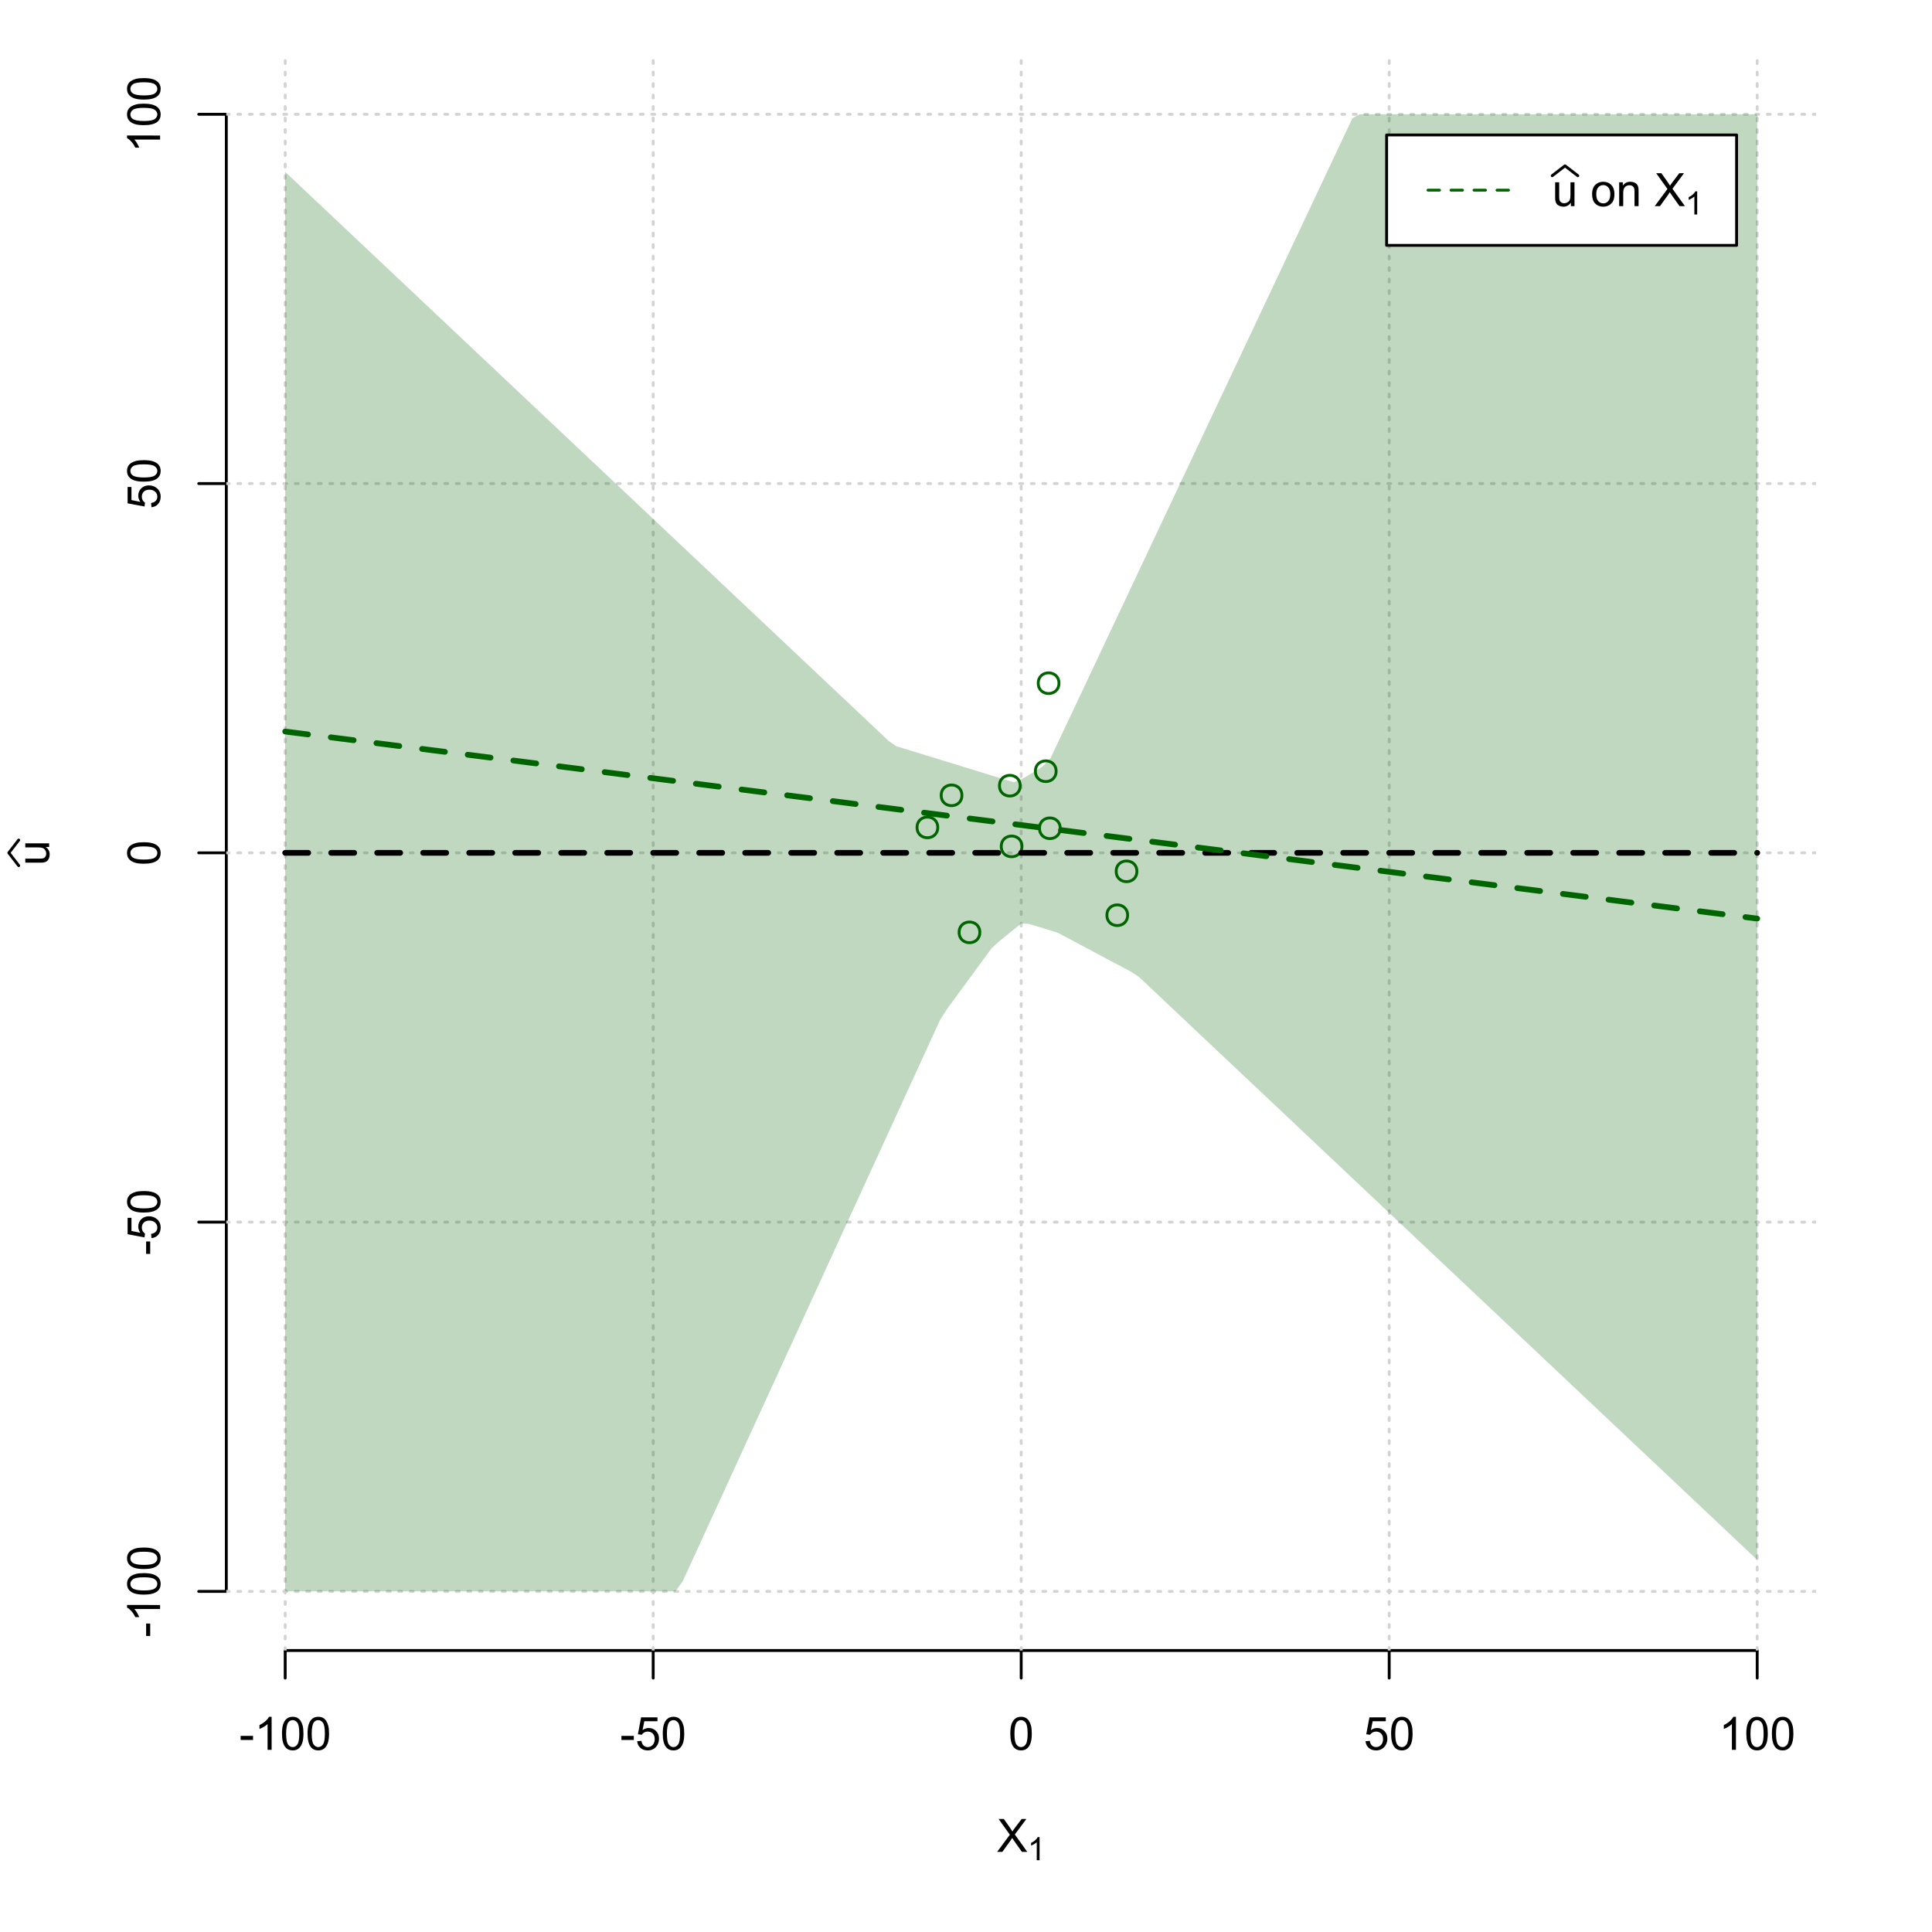 <?xml version="1.0" encoding="UTF-8"?>
<svg xmlns="http://www.w3.org/2000/svg" xmlns:xlink="http://www.w3.org/1999/xlink" width="504pt" height="504pt" viewBox="0 0 504 504" version="1.1">
<defs>
<g>
<symbol overflow="visible" id="glyph0-0">
<path style="stroke:none;" d="M 1.5 0 L 1.5 -7.5 L 7.5 -7.5 L 7.5 0 Z M 1.688 -0.188 L 7.312 -0.188 L 7.312 -7.312 L 1.688 -7.312 Z M 1.688 -0.188 "/>
</symbol>
<symbol overflow="visible" id="glyph0-1">
<path style="stroke:none;" d="M 0.055 0 L 3.375 -4.477 L 0.445 -8.59 L 1.797 -8.59 L 3.359 -6.387 C 3.68 -5.93 3.91 -5.578 4.047 -5.332 C 4.238 -5.645 4.465 -5.969 4.727 -6.312 L 6.457 -8.59 L 7.695 -8.59 L 4.676 -4.539 L 7.93 0 L 6.523 0 L 4.359 -3.062 C 4.238 -3.238 4.113 -3.43 3.984 -3.641 C 3.789 -3.324 3.652 -3.109 3.574 -2.992 L 1.418 0 Z M 0.055 0 "/>
</symbol>
<symbol overflow="visible" id="glyph0-2">
<path style="stroke:none;" d="M 0.383 -2.578 L 0.383 -3.641 L 3.621 -3.641 L 3.621 -2.578 Z M 0.383 -2.578 "/>
</symbol>
<symbol overflow="visible" id="glyph0-3">
<path style="stroke:none;" d="M 4.469 0 L 3.414 0 L 3.414 -6.719 C 3.16 -6.477 2.828 -6.234 2.414 -5.996 C 2 -5.75 1.629 -5.57 1.305 -5.449 L 1.305 -6.469 C 1.895 -6.742 2.41 -7.078 2.852 -7.477 C 3.293 -7.871 3.605 -8.254 3.789 -8.625 L 4.469 -8.625 Z M 4.469 0 "/>
</symbol>
<symbol overflow="visible" id="glyph0-4">
<path style="stroke:none;" d="M 0.5 -4.234 C 0.496 -5.246 0.602 -6.062 0.812 -6.688 C 1.02 -7.305 1.328 -7.785 1.742 -8.121 C 2.148 -8.457 2.668 -8.625 3.297 -8.625 C 3.758 -8.625 4.164 -8.531 4.512 -8.348 C 4.855 -8.16 5.141 -7.891 5.371 -7.543 C 5.594 -7.191 5.773 -6.766 5.906 -6.266 C 6.035 -5.762 6.098 -5.086 6.102 -4.234 C 6.098 -3.227 5.996 -2.414 5.789 -1.797 C 5.578 -1.176 5.266 -0.695 4.859 -0.359 C 4.445 -0.02 3.926 0.145 3.297 0.148 C 2.465 0.145 1.816 -0.148 1.348 -0.742 C 0.781 -1.457 0.496 -2.621 0.5 -4.234 Z M 1.582 -4.234 C 1.582 -2.824 1.746 -1.887 2.074 -1.418 C 2.402 -0.949 2.809 -0.715 3.297 -0.719 C 3.777 -0.715 4.184 -0.949 4.52 -1.422 C 4.848 -1.887 5.016 -2.824 5.016 -4.234 C 5.016 -5.648 4.848 -6.59 4.52 -7.055 C 4.184 -7.516 3.773 -7.746 3.289 -7.75 C 2.801 -7.746 2.414 -7.543 2.125 -7.137 C 1.762 -6.613 1.582 -5.645 1.582 -4.234 Z M 1.582 -4.234 "/>
</symbol>
<symbol overflow="visible" id="glyph0-5">
<path style="stroke:none;" d="M 0.5 -2.25 L 1.605 -2.344 C 1.684 -1.805 1.871 -1.398 2.176 -1.125 C 2.473 -0.852 2.836 -0.715 3.258 -0.719 C 3.766 -0.715 4.195 -0.906 4.547 -1.293 C 4.898 -1.672 5.074 -2.18 5.074 -2.82 C 5.074 -3.414 4.902 -3.891 4.566 -4.242 C 4.227 -4.59 3.785 -4.762 3.242 -4.766 C 2.898 -4.762 2.594 -4.684 2.32 -4.531 C 2.047 -4.375 1.832 -4.176 1.676 -3.93 L 0.688 -4.062 L 1.516 -8.473 L 5.789 -8.473 L 5.789 -7.465 L 2.359 -7.465 L 1.898 -5.156 C 2.414 -5.516 2.953 -5.695 3.523 -5.695 C 4.27 -5.695 4.902 -5.434 5.422 -4.914 C 5.934 -4.395 6.191 -3.727 6.195 -2.914 C 6.191 -2.133 5.965 -1.461 5.516 -0.898 C 4.961 -0.199 4.211 0.145 3.258 0.148 C 2.477 0.145 1.836 -0.07 1.344 -0.508 C 0.844 -0.941 0.562 -1.523 0.5 -2.25 Z M 0.5 -2.25 "/>
</symbol>
<symbol overflow="visible" id="glyph0-6">
<path style="stroke:none;" d="M 4.867 0 L 4.867 -0.914 C 4.379 -0.211 3.723 0.141 2.895 0.141 C 2.527 0.141 2.184 0.07 1.867 -0.07 C 1.547 -0.211 1.309 -0.387 1.156 -0.602 C 1 -0.812 0.895 -1.074 0.832 -1.383 C 0.785 -1.59 0.762 -1.918 0.766 -2.367 L 0.766 -6.223 L 1.82 -6.223 L 1.82 -2.773 C 1.816 -2.219 1.84 -1.848 1.887 -1.656 C 1.949 -1.379 2.09 -1.16 2.309 -1.004 C 2.523 -0.84 2.789 -0.762 3.105 -0.766 C 3.418 -0.762 3.715 -0.844 3.996 -1.008 C 4.273 -1.172 4.469 -1.391 4.586 -1.672 C 4.699 -1.949 4.758 -2.355 4.758 -2.891 L 4.758 -6.223 L 5.812 -6.223 L 5.812 0 Z M 4.867 0 "/>
</symbol>
<symbol overflow="visible" id="glyph0-7">
<path style="stroke:none;" d=""/>
</symbol>
<symbol overflow="visible" id="glyph0-8">
<path style="stroke:none;" d="M 0.398 -3.109 C 0.398 -4.262 0.719 -5.117 1.359 -5.672 C 1.895 -6.133 2.547 -6.363 3.316 -6.363 C 4.172 -6.363 4.871 -6.082 5.414 -5.52 C 5.953 -4.957 6.223 -4.184 6.227 -3.199 C 6.223 -2.398 6.102 -1.766 5.867 -1.309 C 5.625 -0.848 5.277 -0.492 4.82 -0.238 C 4.359 0.016 3.859 0.141 3.316 0.141 C 2.441 0.141 1.734 -0.137 1.203 -0.695 C 0.664 -1.254 0.398 -2.059 0.398 -3.109 Z M 1.484 -3.109 C 1.48 -2.309 1.656 -1.711 2.004 -1.32 C 2.348 -0.922 2.785 -0.727 3.316 -0.727 C 3.84 -0.727 4.273 -0.926 4.621 -1.324 C 4.969 -1.723 5.145 -2.328 5.145 -3.148 C 5.145 -3.914 4.969 -4.496 4.617 -4.895 C 4.266 -5.289 3.832 -5.488 3.316 -5.492 C 2.785 -5.488 2.348 -5.293 2.004 -4.898 C 1.656 -4.5 1.48 -3.902 1.484 -3.109 Z M 1.484 -3.109 "/>
</symbol>
<symbol overflow="visible" id="glyph0-9">
<path style="stroke:none;" d="M 0.789 0 L 0.789 -6.223 L 1.742 -6.223 L 1.742 -5.336 C 2.195 -6.02 2.855 -6.363 3.719 -6.363 C 4.09 -6.363 4.434 -6.293 4.754 -6.16 C 5.066 -6.023 5.305 -5.848 5.461 -5.633 C 5.617 -5.41 5.727 -5.152 5.789 -4.852 C 5.828 -4.656 5.848 -4.312 5.848 -3.828 L 5.848 0 L 4.793 0 L 4.793 -3.785 C 4.793 -4.215 4.75 -4.535 4.668 -4.75 C 4.586 -4.961 4.441 -5.129 4.234 -5.258 C 4.023 -5.383 3.777 -5.449 3.5 -5.449 C 3.047 -5.449 2.66 -5.305 2.332 -5.02 C 2.004 -4.734 1.84 -4.195 1.844 -3.398 L 1.844 0 Z M 0.789 0 "/>
</symbol>
<symbol overflow="visible" id="glyph1-0">
<path style="stroke:none;" d="M 1.051 0 L 1.051 -5.25 L 5.25 -5.25 L 5.25 0 Z M 1.18 -0.133 L 5.117 -0.133 L 5.117 -5.117 L 1.18 -5.117 Z M 1.18 -0.133 "/>
</symbol>
<symbol overflow="visible" id="glyph1-1">
<path style="stroke:none;" d="M 3.129 0 L 2.391 0 L 2.391 -4.703 C 2.211 -4.531 1.977 -4.363 1.691 -4.195 C 1.398 -4.023 1.141 -3.895 0.914 -3.812 L 0.914 -4.527 C 1.328 -4.719 1.688 -4.953 1.996 -5.234 C 2.305 -5.508 2.523 -5.777 2.652 -6.039 L 3.129 -6.039 Z M 3.129 0 "/>
</symbol>
<symbol overflow="visible" id="glyph2-0">
<path style="stroke:none;" d="M 0 -1.5 L -7.5 -1.5 L -7.5 -7.5 L 0 -7.5 Z M -0.188 -1.688 L -0.188 -7.312 L -7.312 -7.312 L -7.312 -1.688 Z M -0.188 -1.688 "/>
</symbol>
<symbol overflow="visible" id="glyph2-1">
<path style="stroke:none;" d="M 0 -4.867 L -0.914 -4.867 C -0.211 -4.379 0.141 -3.723 0.141 -2.895 C 0.141 -2.527 0.07 -2.184 -0.07 -1.867 C -0.211 -1.547 -0.387 -1.309 -0.598 -1.156 C -0.809 -1 -1.07 -0.895 -1.383 -0.832 C -1.59 -0.789 -1.918 -0.766 -2.367 -0.77 L -6.223 -0.77 L -6.223 -1.824 L -2.773 -1.824 C -2.219 -1.82 -1.848 -1.844 -1.656 -1.887 C -1.379 -1.949 -1.16 -2.09 -1.004 -2.309 C -0.84 -2.523 -0.762 -2.789 -0.766 -3.105 C -0.762 -3.418 -0.844 -3.715 -1.008 -3.996 C -1.172 -4.273 -1.391 -4.469 -1.672 -4.586 C -1.945 -4.699 -2.352 -4.758 -2.887 -4.758 L -6.223 -4.758 L -6.223 -5.812 L 0 -5.812 Z M 0 -4.867 "/>
</symbol>
<symbol overflow="visible" id="glyph2-2">
<path style="stroke:none;" d="M -2.578 -0.383 L -3.641 -0.383 L -3.641 -3.621 L -2.578 -3.621 Z M -2.578 -0.383 "/>
</symbol>
<symbol overflow="visible" id="glyph2-3">
<path style="stroke:none;" d="M 0 -4.469 L 0 -3.414 L -6.719 -3.418 C -6.477 -3.16 -6.234 -2.828 -5.996 -2.418 C -5.75 -2.004 -5.57 -1.633 -5.449 -1.309 L -6.469 -1.309 C -6.742 -1.895 -7.078 -2.41 -7.477 -2.852 C -7.871 -3.293 -8.254 -3.605 -8.625 -3.793 L -8.625 -4.473 Z M 0 -4.469 "/>
</symbol>
<symbol overflow="visible" id="glyph2-4">
<path style="stroke:none;" d="M -4.234 -0.5 C -5.246 -0.496 -6.062 -0.602 -6.688 -0.812 C -7.305 -1.02 -7.785 -1.328 -8.121 -1.742 C -8.457 -2.152 -8.625 -2.672 -8.625 -3.301 C -8.625 -3.758 -8.531 -4.164 -8.348 -4.512 C -8.16 -4.859 -7.891 -5.145 -7.543 -5.371 C -7.191 -5.594 -6.766 -5.773 -6.266 -5.906 C -5.762 -6.035 -5.086 -6.098 -4.234 -6.102 C -3.223 -6.098 -2.41 -5.996 -1.793 -5.789 C -1.176 -5.578 -0.695 -5.266 -0.359 -4.859 C -0.02 -4.445 0.145 -3.926 0.148 -3.297 C 0.145 -2.465 -0.148 -1.816 -0.742 -1.348 C -1.457 -0.781 -2.621 -0.496 -4.234 -0.5 Z M -4.234 -1.582 C -2.824 -1.582 -1.887 -1.746 -1.418 -2.074 C -0.949 -2.402 -0.715 -2.809 -0.719 -3.297 C -0.715 -3.777 -0.949 -4.184 -1.422 -4.52 C -1.887 -4.848 -2.824 -5.016 -4.234 -5.016 C -5.648 -5.016 -6.59 -4.848 -7.055 -4.52 C -7.516 -4.188 -7.746 -3.777 -7.75 -3.289 C -7.746 -2.801 -7.543 -2.414 -7.137 -2.129 C -6.613 -1.762 -5.645 -1.582 -4.234 -1.582 Z M -4.234 -1.582 "/>
</symbol>
<symbol overflow="visible" id="glyph2-5">
<path style="stroke:none;" d="M -2.25 -0.5 L -2.344 -1.605 C -1.805 -1.684 -1.398 -1.871 -1.125 -2.176 C -0.852 -2.473 -0.715 -2.836 -0.719 -3.258 C -0.715 -3.766 -0.906 -4.195 -1.293 -4.547 C -1.672 -4.898 -2.18 -5.074 -2.816 -5.074 C -3.414 -5.074 -3.891 -4.902 -4.242 -4.566 C -4.59 -4.227 -4.762 -3.785 -4.766 -3.242 C -4.762 -2.898 -4.684 -2.594 -4.531 -2.32 C -4.375 -2.047 -4.176 -1.832 -3.93 -1.676 L -4.062 -0.688 L -8.473 -1.52 L -8.473 -5.789 L -7.465 -5.789 L -7.465 -2.363 L -5.156 -1.898 C -5.516 -2.414 -5.695 -2.953 -5.695 -3.523 C -5.695 -4.27 -5.434 -4.902 -4.914 -5.422 C -4.395 -5.934 -3.727 -6.191 -2.91 -6.195 C -2.133 -6.191 -1.461 -5.965 -0.895 -5.516 C -0.199 -4.961 0.145 -4.211 0.148 -3.258 C 0.145 -2.477 -0.07 -1.836 -0.508 -1.344 C -0.941 -0.848 -1.523 -0.566 -2.25 -0.5 Z M -2.25 -0.5 "/>
</symbol>
</g>
<clipPath id="clip1">
  <path d="M 74 14.398 L 75 14.398 L 75 430.559 L 74 430.559 Z M 74 14.398 "/>
</clipPath>
<clipPath id="clip2">
  <path d="M 170 14.398 L 171 14.398 L 171 430.559 L 170 430.559 Z M 170 14.398 "/>
</clipPath>
<clipPath id="clip3">
  <path d="M 266 14.398 L 267 14.398 L 267 430.559 L 266 430.559 Z M 266 14.398 "/>
</clipPath>
<clipPath id="clip4">
  <path d="M 362 14.398 L 363 14.398 L 363 430.559 L 362 430.559 Z M 362 14.398 "/>
</clipPath>
<clipPath id="clip5">
  <path d="M 458 14.398 L 459 14.398 L 459 430.559 L 458 430.559 Z M 458 14.398 "/>
</clipPath>
<clipPath id="clip6">
  <path d="M 59.039 414 L 473.758 414 L 473.758 416 L 59.039 416 Z M 59.039 414 "/>
</clipPath>
<clipPath id="clip7">
  <path d="M 59.039 318 L 473.758 318 L 473.758 320 L 59.039 320 Z M 59.039 318 "/>
</clipPath>
<clipPath id="clip8">
  <path d="M 59.039 222 L 473.758 222 L 473.758 223 L 59.039 223 Z M 59.039 222 "/>
</clipPath>
<clipPath id="clip9">
  <path d="M 59.039 125 L 473.758 125 L 473.758 127 L 59.039 127 Z M 59.039 125 "/>
</clipPath>
<clipPath id="clip10">
  <path d="M 59.039 29 L 473.758 29 L 473.758 31 L 59.039 31 Z M 59.039 29 "/>
</clipPath>
</defs>
<g id="surface4536">
<rect x="0" y="0" width="504" height="504" style="fill:rgb(100%,100%,100%);fill-opacity:1;stroke:none;"/>
<g style="fill:rgb(0%,0%,0%);fill-opacity:1;">
  <use xlink:href="#glyph0-1" x="260.062" y="483.102"/>
</g>
<g style="fill:rgb(0%,0%,0%);fill-opacity:1;">
  <use xlink:href="#glyph1-1" x="268.066" y="485.281"/>
</g>
<g style="fill:rgb(0%,0%,0%);fill-opacity:1;">
  <use xlink:href="#glyph2-1" x="12.82" y="225.816"/>
</g>
<path style="fill:none;stroke-width:0.75;stroke-linecap:round;stroke-linejoin:round;stroke:rgb(0%,0%,0%);stroke-opacity:1;stroke-miterlimit:10;" d="M 4.879 225.816 L 2.301 222.48 L 4.879 219.145 "/>
<path style="fill:none;stroke-width:0.75;stroke-linecap:round;stroke-linejoin:round;stroke:rgb(0%,0%,0%);stroke-opacity:1;stroke-miterlimit:10;" d="M 74.398 430.559 L 458.398 430.559 "/>
<path style="fill:none;stroke-width:0.75;stroke-linecap:round;stroke-linejoin:round;stroke:rgb(0%,0%,0%);stroke-opacity:1;stroke-miterlimit:10;" d="M 74.398 430.559 L 74.398 437.762 "/>
<path style="fill:none;stroke-width:0.75;stroke-linecap:round;stroke-linejoin:round;stroke:rgb(0%,0%,0%);stroke-opacity:1;stroke-miterlimit:10;" d="M 170.398 430.559 L 170.398 437.762 "/>
<path style="fill:none;stroke-width:0.75;stroke-linecap:round;stroke-linejoin:round;stroke:rgb(0%,0%,0%);stroke-opacity:1;stroke-miterlimit:10;" d="M 266.398 430.559 L 266.398 437.762 "/>
<path style="fill:none;stroke-width:0.75;stroke-linecap:round;stroke-linejoin:round;stroke:rgb(0%,0%,0%);stroke-opacity:1;stroke-miterlimit:10;" d="M 362.398 430.559 L 362.398 437.762 "/>
<path style="fill:none;stroke-width:0.75;stroke-linecap:round;stroke-linejoin:round;stroke:rgb(0%,0%,0%);stroke-opacity:1;stroke-miterlimit:10;" d="M 458.398 430.559 L 458.398 437.762 "/>
<g style="fill:rgb(0%,0%,0%);fill-opacity:1;">
  <use xlink:href="#glyph0-2" x="62.391" y="456.48"/>
  <use xlink:href="#glyph0-3" x="66.387" y="456.48"/>
  <use xlink:href="#glyph0-4" x="73.061" y="456.48"/>
  <use xlink:href="#glyph0-4" x="79.734" y="456.48"/>
</g>
<g style="fill:rgb(0%,0%,0%);fill-opacity:1;">
  <use xlink:href="#glyph0-2" x="161.727" y="456.48"/>
  <use xlink:href="#glyph0-5" x="165.723" y="456.48"/>
  <use xlink:href="#glyph0-4" x="172.396" y="456.48"/>
</g>
<g style="fill:rgb(0%,0%,0%);fill-opacity:1;">
  <use xlink:href="#glyph0-4" x="263.062" y="456.48"/>
</g>
<g style="fill:rgb(0%,0%,0%);fill-opacity:1;">
  <use xlink:href="#glyph0-5" x="355.727" y="456.48"/>
  <use xlink:href="#glyph0-4" x="362.4" y="456.48"/>
</g>
<g style="fill:rgb(0%,0%,0%);fill-opacity:1;">
  <use xlink:href="#glyph0-3" x="448.387" y="456.48"/>
  <use xlink:href="#glyph0-4" x="455.061" y="456.48"/>
  <use xlink:href="#glyph0-4" x="461.734" y="456.48"/>
</g>
<path style="fill:none;stroke-width:0.75;stroke-linecap:round;stroke-linejoin:round;stroke:rgb(0%,0%,0%);stroke-opacity:1;stroke-miterlimit:10;" d="M 59.039 415.148 L 59.039 29.812 "/>
<path style="fill:none;stroke-width:0.75;stroke-linecap:round;stroke-linejoin:round;stroke:rgb(0%,0%,0%);stroke-opacity:1;stroke-miterlimit:10;" d="M 59.039 415.148 L 51.84 415.148 "/>
<path style="fill:none;stroke-width:0.75;stroke-linecap:round;stroke-linejoin:round;stroke:rgb(0%,0%,0%);stroke-opacity:1;stroke-miterlimit:10;" d="M 59.039 318.812 L 51.84 318.812 "/>
<path style="fill:none;stroke-width:0.75;stroke-linecap:round;stroke-linejoin:round;stroke:rgb(0%,0%,0%);stroke-opacity:1;stroke-miterlimit:10;" d="M 59.039 222.48 L 51.84 222.48 "/>
<path style="fill:none;stroke-width:0.75;stroke-linecap:round;stroke-linejoin:round;stroke:rgb(0%,0%,0%);stroke-opacity:1;stroke-miterlimit:10;" d="M 59.039 126.148 L 51.84 126.148 "/>
<path style="fill:none;stroke-width:0.75;stroke-linecap:round;stroke-linejoin:round;stroke:rgb(0%,0%,0%);stroke-opacity:1;stroke-miterlimit:10;" d="M 59.039 29.812 L 51.84 29.812 "/>
<g style="fill:rgb(0%,0%,0%);fill-opacity:1;">
  <use xlink:href="#glyph2-2" x="41.762" y="427.156"/>
  <use xlink:href="#glyph2-3" x="41.762" y="423.16"/>
  <use xlink:href="#glyph2-4" x="41.762" y="416.486"/>
  <use xlink:href="#glyph2-4" x="41.762" y="409.812"/>
</g>
<g style="fill:rgb(0%,0%,0%);fill-opacity:1;">
  <use xlink:href="#glyph2-2" x="41.762" y="327.484"/>
  <use xlink:href="#glyph2-5" x="41.762" y="323.488"/>
  <use xlink:href="#glyph2-4" x="41.762" y="316.814"/>
</g>
<g style="fill:rgb(0%,0%,0%);fill-opacity:1;">
  <use xlink:href="#glyph2-4" x="41.762" y="225.816"/>
</g>
<g style="fill:rgb(0%,0%,0%);fill-opacity:1;">
  <use xlink:href="#glyph2-5" x="41.762" y="132.82"/>
  <use xlink:href="#glyph2-4" x="41.762" y="126.146"/>
</g>
<g style="fill:rgb(0%,0%,0%);fill-opacity:1;">
  <use xlink:href="#glyph2-3" x="41.762" y="39.824"/>
  <use xlink:href="#glyph2-4" x="41.762" y="33.15"/>
  <use xlink:href="#glyph2-4" x="41.762" y="26.477"/>
</g>
<g clip-path="url(#clip1)" clip-rule="nonzero">
<path style="fill:none;stroke-width:0.75;stroke-linecap:round;stroke-linejoin:round;stroke:rgb(82.745%,82.745%,82.745%);stroke-opacity:1;stroke-dasharray:0.75,2.25;stroke-miterlimit:10;" d="M 74.398 430.559 L 74.398 14.398 "/>
</g>
<g clip-path="url(#clip2)" clip-rule="nonzero">
<path style="fill:none;stroke-width:0.75;stroke-linecap:round;stroke-linejoin:round;stroke:rgb(82.745%,82.745%,82.745%);stroke-opacity:1;stroke-dasharray:0.75,2.25;stroke-miterlimit:10;" d="M 170.398 430.559 L 170.398 14.398 "/>
</g>
<g clip-path="url(#clip3)" clip-rule="nonzero">
<path style="fill:none;stroke-width:0.75;stroke-linecap:round;stroke-linejoin:round;stroke:rgb(82.745%,82.745%,82.745%);stroke-opacity:1;stroke-dasharray:0.75,2.25;stroke-miterlimit:10;" d="M 266.398 430.559 L 266.398 14.398 "/>
</g>
<g clip-path="url(#clip4)" clip-rule="nonzero">
<path style="fill:none;stroke-width:0.75;stroke-linecap:round;stroke-linejoin:round;stroke:rgb(82.745%,82.745%,82.745%);stroke-opacity:1;stroke-dasharray:0.75,2.25;stroke-miterlimit:10;" d="M 362.398 430.559 L 362.398 14.398 "/>
</g>
<g clip-path="url(#clip5)" clip-rule="nonzero">
<path style="fill:none;stroke-width:0.75;stroke-linecap:round;stroke-linejoin:round;stroke:rgb(82.745%,82.745%,82.745%);stroke-opacity:1;stroke-dasharray:0.75,2.25;stroke-miterlimit:10;" d="M 458.398 430.559 L 458.398 14.398 "/>
</g>
<g clip-path="url(#clip6)" clip-rule="nonzero">
<path style="fill:none;stroke-width:0.75;stroke-linecap:round;stroke-linejoin:round;stroke:rgb(82.745%,82.745%,82.745%);stroke-opacity:1;stroke-dasharray:0.75,2.25;stroke-miterlimit:10;" d="M 59.039 415.148 L 473.762 415.148 "/>
</g>
<g clip-path="url(#clip7)" clip-rule="nonzero">
<path style="fill:none;stroke-width:0.75;stroke-linecap:round;stroke-linejoin:round;stroke:rgb(82.745%,82.745%,82.745%);stroke-opacity:1;stroke-dasharray:0.75,2.25;stroke-miterlimit:10;" d="M 59.039 318.812 L 473.762 318.812 "/>
</g>
<g clip-path="url(#clip8)" clip-rule="nonzero">
<path style="fill:none;stroke-width:0.75;stroke-linecap:round;stroke-linejoin:round;stroke:rgb(82.745%,82.745%,82.745%);stroke-opacity:1;stroke-dasharray:0.75,2.25;stroke-miterlimit:10;" d="M 59.039 222.48 L 473.762 222.48 "/>
</g>
<g clip-path="url(#clip9)" clip-rule="nonzero">
<path style="fill:none;stroke-width:0.75;stroke-linecap:round;stroke-linejoin:round;stroke:rgb(82.745%,82.745%,82.745%);stroke-opacity:1;stroke-dasharray:0.75,2.25;stroke-miterlimit:10;" d="M 59.039 126.148 L 473.762 126.148 "/>
</g>
<g clip-path="url(#clip10)" clip-rule="nonzero">
<path style="fill:none;stroke-width:0.75;stroke-linecap:round;stroke-linejoin:round;stroke:rgb(82.745%,82.745%,82.745%);stroke-opacity:1;stroke-dasharray:0.75,2.25;stroke-miterlimit:10;" d="M 59.039 29.812 L 473.762 29.812 "/>
</g>
<path style=" stroke:none;fill-rule:nonzero;fill:rgb(0%,39.216%,0%);fill-opacity:0.251;" d="M 74.398 29.812 L 74.398 44.848 L 76.32 46.656 L 78.238 48.469 L 80.16 50.277 L 82.078 52.09 L 84 53.898 L 85.922 55.711 L 87.84 57.52 L 89.762 59.332 L 91.68 61.141 L 93.602 62.953 L 95.52 64.762 L 97.441 66.57 L 99.359 68.383 L 101.281 70.191 L 103.199 72.004 L 105.121 73.812 L 107.039 75.625 L 108.961 77.434 L 110.879 79.246 L 112.801 81.055 L 114.719 82.863 L 116.641 84.676 L 118.559 86.484 L 120.48 88.297 L 122.398 90.105 L 124.32 91.918 L 126.238 93.727 L 128.16 95.539 L 130.078 97.348 L 132 99.16 L 133.922 100.969 L 135.84 102.777 L 137.762 104.59 L 139.68 106.398 L 141.602 108.211 L 143.52 110.02 L 145.441 111.832 L 147.359 113.641 L 149.281 115.453 L 151.199 117.262 L 153.121 119.074 L 155.039 120.883 L 156.961 122.691 L 158.879 124.504 L 160.801 126.312 L 162.719 128.125 L 164.641 129.934 L 166.559 131.746 L 168.48 133.555 L 170.398 135.367 L 172.32 137.176 L 174.238 138.988 L 176.16 140.797 L 178.078 142.605 L 180 144.418 L 181.922 146.227 L 183.84 148.039 L 185.762 149.848 L 187.68 151.66 L 189.602 153.469 L 191.52 155.281 L 193.441 157.09 L 195.359 158.902 L 197.281 160.711 L 199.199 162.52 L 201.121 164.332 L 203.039 166.141 L 204.961 167.953 L 206.879 169.762 L 208.801 171.574 L 210.719 173.383 L 212.641 175.195 L 214.559 177.004 L 216.48 178.816 L 218.398 180.625 L 220.32 182.434 L 222.238 184.246 L 224.16 186.055 L 226.078 187.867 L 228 189.676 L 229.922 191.488 L 231.84 193.297 L 233.762 194.645 L 235.68 195.234 L 237.602 195.824 L 239.52 196.414 L 241.441 197.004 L 243.359 197.594 L 245.281 198.184 L 247.199 198.773 L 249.121 199.363 L 251.039 199.953 L 252.961 200.543 L 254.879 201.133 L 256.801 201.723 L 258.719 202.312 L 260.641 202.902 L 262.559 203.492 L 264.48 204.082 L 266.398 203.332 L 268.32 202.211 L 270.238 201.094 L 272.16 199.82 L 274.078 197.742 L 277.922 189.602 L 279.84 185.531 L 281.762 181.461 L 283.68 177.391 L 285.602 173.32 L 287.52 169.25 L 289.441 165.18 L 291.359 161.109 L 293.281 157.039 L 295.199 152.969 L 297.121 148.898 L 299.039 144.824 L 300.961 140.754 L 302.879 136.684 L 304.801 132.613 L 306.719 128.543 L 308.641 124.473 L 310.559 120.402 L 312.48 116.332 L 314.398 112.262 L 316.32 108.191 L 318.238 104.121 L 320.16 100.051 L 322.078 95.98 L 324 91.91 L 325.922 87.836 L 327.84 83.766 L 329.762 79.695 L 331.68 75.625 L 333.602 71.555 L 335.52 67.484 L 337.441 63.414 L 339.359 59.344 L 341.281 55.273 L 343.199 51.203 L 345.121 47.133 L 347.039 43.062 L 348.961 38.992 L 350.879 34.922 L 352.801 30.852 L 354.719 29.812 L 458.398 29.812 L 458.398 415.148 L 458.398 406.922 L 456.48 405.109 L 454.559 403.301 L 452.641 401.488 L 450.719 399.68 L 448.801 397.867 L 446.879 396.059 L 444.961 394.246 L 443.039 392.438 L 441.121 390.629 L 439.199 388.816 L 437.281 387.008 L 435.359 385.195 L 433.441 383.387 L 431.52 381.574 L 429.602 379.766 L 427.68 377.953 L 425.762 376.145 L 423.84 374.336 L 421.922 372.523 L 420 370.715 L 418.078 368.902 L 416.16 367.094 L 414.238 365.281 L 412.32 363.473 L 410.398 361.66 L 408.48 359.852 L 406.559 358.039 L 404.641 356.23 L 402.719 354.422 L 400.801 352.609 L 398.879 350.801 L 396.961 348.988 L 395.039 347.18 L 393.121 345.367 L 391.199 343.559 L 389.281 341.746 L 387.359 339.938 L 385.441 338.125 L 383.52 336.316 L 381.602 334.508 L 379.68 332.695 L 377.762 330.887 L 375.84 329.074 L 373.922 327.266 L 372 325.453 L 370.078 323.645 L 368.16 321.832 L 366.238 320.023 L 364.32 318.211 L 362.398 316.402 L 360.48 314.594 L 358.559 312.781 L 356.641 310.973 L 354.719 309.16 L 352.801 307.352 L 350.879 305.539 L 348.961 303.73 L 347.039 301.918 L 345.121 300.109 L 343.199 298.297 L 341.281 296.488 L 339.359 294.68 L 337.441 292.867 L 335.52 291.059 L 333.602 289.246 L 331.68 287.438 L 329.762 285.625 L 327.84 283.816 L 325.922 282.004 L 324 280.195 L 322.078 278.383 L 320.16 276.574 L 318.238 274.766 L 316.32 272.953 L 314.398 271.145 L 312.48 269.332 L 310.559 267.523 L 308.641 265.711 L 306.719 263.902 L 304.801 262.09 L 302.879 260.281 L 300.961 258.469 L 299.039 256.66 L 297.121 254.852 L 295.199 253.574 L 293.281 252.551 L 291.359 251.527 L 289.441 250.508 L 287.52 249.484 L 285.602 248.461 L 283.68 247.441 L 281.762 246.418 L 279.84 245.395 L 277.922 244.375 L 276 243.352 L 274.078 242.734 L 272.16 242.152 L 270.238 241.57 L 268.32 240.996 L 266.398 240.926 L 264.48 242.473 L 262.559 244.023 L 260.641 245.574 L 258.719 247.312 L 256.801 249.93 L 254.879 252.551 L 252.961 255.168 L 251.039 257.789 L 249.121 260.406 L 247.199 263.027 L 245.281 265.973 L 243.359 270.16 L 241.441 274.352 L 239.52 278.539 L 237.602 282.727 L 235.68 286.914 L 233.762 291.102 L 231.84 295.289 L 229.922 299.477 L 226.078 307.852 L 224.16 312.039 L 222.238 316.227 L 220.32 320.414 L 218.398 324.602 L 216.48 328.793 L 214.559 332.98 L 212.641 337.168 L 210.719 341.355 L 208.801 345.543 L 206.879 349.73 L 204.961 353.918 L 203.039 358.105 L 201.121 362.293 L 199.199 366.48 L 197.281 370.668 L 195.359 374.855 L 193.441 379.047 L 191.52 383.234 L 189.602 387.422 L 187.68 391.609 L 185.762 395.797 L 183.84 399.984 L 181.922 404.172 L 178.078 412.547 L 176.16 415.148 L 74.398 415.148 Z M 74.398 29.812 "/>
<path style="fill:none;stroke-width:0.75;stroke-linecap:round;stroke-linejoin:round;stroke:rgb(0%,39.216%,0%);stroke-opacity:1;stroke-miterlimit:10;" d="M 294.16 238.75 C 294.16 242.352 288.762 242.352 288.762 238.75 C 288.762 235.152 294.16 235.152 294.16 238.75 "/>
<path style="fill:none;stroke-width:0.75;stroke-linecap:round;stroke-linejoin:round;stroke:rgb(0%,39.216%,0%);stroke-opacity:1;stroke-miterlimit:10;" d="M 296.582 227.305 C 296.582 230.902 291.184 230.902 291.184 227.305 C 291.184 223.703 296.582 223.703 296.582 227.305 "/>
<path style="fill:none;stroke-width:0.75;stroke-linecap:round;stroke-linejoin:round;stroke:rgb(0%,39.216%,0%);stroke-opacity:1;stroke-miterlimit:10;" d="M 266.133 204.965 C 266.133 208.562 260.734 208.562 260.734 204.965 C 260.734 201.363 266.133 201.363 266.133 204.965 "/>
<path style="fill:none;stroke-width:0.75;stroke-linecap:round;stroke-linejoin:round;stroke:rgb(0%,39.216%,0%);stroke-opacity:1;stroke-miterlimit:10;" d="M 266.598 220.797 C 266.598 224.398 261.199 224.398 261.199 220.797 C 261.199 217.199 266.598 217.199 266.598 220.797 "/>
<path style="fill:none;stroke-width:0.75;stroke-linecap:round;stroke-linejoin:round;stroke:rgb(0%,39.216%,0%);stroke-opacity:1;stroke-miterlimit:10;" d="M 250.934 207.477 C 250.934 211.074 245.531 211.074 245.531 207.477 C 245.531 203.875 250.934 203.875 250.934 207.477 "/>
<path style="fill:none;stroke-width:0.75;stroke-linecap:round;stroke-linejoin:round;stroke:rgb(0%,39.216%,0%);stroke-opacity:1;stroke-miterlimit:10;" d="M 244.633 215.844 C 244.633 219.445 239.23 219.445 239.23 215.844 C 239.23 212.246 244.633 212.246 244.633 215.844 "/>
<path style="fill:none;stroke-width:0.75;stroke-linecap:round;stroke-linejoin:round;stroke:rgb(0%,39.216%,0%);stroke-opacity:1;stroke-miterlimit:10;" d="M 255.605 243.223 C 255.605 246.824 250.207 246.824 250.207 243.223 C 250.207 239.621 255.605 239.621 255.605 243.223 "/>
<path style="fill:none;stroke-width:0.75;stroke-linecap:round;stroke-linejoin:round;stroke:rgb(0%,39.216%,0%);stroke-opacity:1;stroke-miterlimit:10;" d="M 275.508 201.188 C 275.508 204.785 270.105 204.785 270.105 201.188 C 270.105 197.586 275.508 197.586 275.508 201.188 "/>
<path style="fill:none;stroke-width:0.75;stroke-linecap:round;stroke-linejoin:round;stroke:rgb(0%,39.216%,0%);stroke-opacity:1;stroke-miterlimit:10;" d="M 276.574 216.07 C 276.574 219.672 271.176 219.672 271.176 216.07 C 271.176 212.473 276.574 212.473 276.574 216.07 "/>
<path style="fill:none;stroke-width:0.75;stroke-linecap:round;stroke-linejoin:round;stroke:rgb(0%,39.216%,0%);stroke-opacity:1;stroke-miterlimit:10;" d="M 276.25 178.223 C 276.25 181.824 270.848 181.824 270.848 178.223 C 270.848 174.625 276.25 174.625 276.25 178.223 "/>
<path style="fill:none;stroke-width:1.5;stroke-linecap:round;stroke-linejoin:round;stroke:rgb(0%,0%,0%);stroke-opacity:1;stroke-dasharray:6,6;stroke-miterlimit:10;" d="M 74.398 222.48 L 458.398 222.48 "/>
<path style="fill:none;stroke-width:1.5;stroke-linecap:round;stroke-linejoin:round;stroke:rgb(0%,39.216%,0%);stroke-opacity:1;stroke-dasharray:6,6;stroke-miterlimit:10;" d="M 74.398 190.832 L 76.32 191.078 L 78.238 191.32 L 80.16 191.566 L 82.078 191.809 L 84 192.055 L 85.922 192.297 L 87.84 192.543 L 89.762 192.785 L 91.68 193.027 L 93.602 193.273 L 95.52 193.516 L 97.441 193.762 L 99.359 194.004 L 101.281 194.25 L 103.199 194.492 L 105.121 194.738 L 107.039 194.98 L 108.961 195.227 L 110.879 195.469 L 112.801 195.715 L 114.719 195.957 L 116.641 196.199 L 118.559 196.445 L 120.48 196.688 L 122.398 196.934 L 124.32 197.176 L 126.238 197.422 L 128.16 197.664 L 130.078 197.91 L 132 198.152 L 133.922 198.398 L 135.84 198.641 L 137.762 198.887 L 139.68 199.129 L 141.602 199.371 L 143.52 199.617 L 145.441 199.859 L 147.359 200.105 L 149.281 200.348 L 151.199 200.594 L 153.121 200.836 L 155.039 201.082 L 156.961 201.324 L 158.879 201.57 L 160.801 201.812 L 162.719 202.059 L 164.641 202.301 L 166.559 202.543 L 168.48 202.789 L 170.398 203.031 L 172.32 203.277 L 174.238 203.52 L 176.16 203.766 L 178.078 204.008 L 180 204.254 L 181.922 204.496 L 183.84 204.742 L 185.762 204.984 L 187.68 205.227 L 189.602 205.473 L 191.52 205.715 L 193.441 205.961 L 195.359 206.203 L 197.281 206.449 L 199.199 206.691 L 201.121 206.938 L 203.039 207.18 L 204.961 207.426 L 206.879 207.668 L 208.801 207.914 L 210.719 208.156 L 212.641 208.398 L 214.559 208.645 L 216.48 208.887 L 218.398 209.133 L 220.32 209.375 L 222.238 209.621 L 224.16 209.863 L 226.078 210.109 L 228 210.352 L 229.922 210.598 L 231.84 210.84 L 233.762 211.086 L 235.68 211.328 L 237.602 211.57 L 239.52 211.816 L 241.441 212.059 L 243.359 212.305 L 245.281 212.547 L 247.199 212.793 L 249.121 213.035 L 251.039 213.281 L 252.961 213.523 L 254.879 213.77 L 256.801 214.012 L 258.719 214.258 L 260.641 214.5 L 262.559 214.742 L 264.48 214.988 L 266.398 215.23 L 268.32 215.477 L 270.238 215.719 L 272.16 215.965 L 274.078 216.207 L 276 216.453 L 277.922 216.695 L 279.84 216.941 L 281.762 217.184 L 283.68 217.43 L 285.602 217.672 L 287.52 217.914 L 289.441 218.16 L 291.359 218.402 L 293.281 218.648 L 295.199 218.891 L 297.121 219.137 L 299.039 219.379 L 300.961 219.625 L 302.879 219.867 L 304.801 220.113 L 306.719 220.355 L 308.641 220.602 L 310.559 220.844 L 312.48 221.086 L 314.398 221.332 L 316.32 221.574 L 318.238 221.82 L 320.16 222.062 L 322.078 222.309 L 324 222.551 L 325.922 222.797 L 327.84 223.039 L 329.762 223.285 L 331.68 223.527 L 333.602 223.773 L 335.52 224.016 L 337.441 224.258 L 339.359 224.504 L 341.281 224.746 L 343.199 224.992 L 345.121 225.234 L 347.039 225.48 L 348.961 225.723 L 350.879 225.969 L 352.801 226.211 L 354.719 226.457 L 356.641 226.699 L 358.559 226.945 L 360.48 227.188 L 362.398 227.43 L 364.32 227.676 L 366.238 227.918 L 368.16 228.164 L 370.078 228.406 L 372 228.652 L 373.922 228.895 L 375.84 229.141 L 377.762 229.383 L 379.68 229.629 L 381.602 229.871 L 383.52 230.117 L 385.441 230.359 L 387.359 230.602 L 389.281 230.848 L 391.199 231.09 L 393.121 231.336 L 395.039 231.578 L 396.961 231.824 L 398.879 232.066 L 400.801 232.312 L 402.719 232.555 L 404.641 232.801 L 406.559 233.043 L 408.48 233.289 L 410.398 233.531 L 412.32 233.773 L 414.238 234.02 L 416.16 234.262 L 418.078 234.508 L 420 234.75 L 421.922 234.996 L 423.84 235.238 L 425.762 235.484 L 427.68 235.727 L 429.602 235.973 L 431.52 236.215 L 433.441 236.461 L 435.359 236.703 L 437.281 236.945 L 439.199 237.191 L 441.121 237.434 L 443.039 237.68 L 444.961 237.922 L 446.879 238.168 L 448.801 238.41 L 450.719 238.656 L 452.641 238.898 L 454.559 239.145 L 456.48 239.387 L 458.398 239.629 "/>
<path style="fill-rule:nonzero;fill:rgb(100%,100%,100%);fill-opacity:1;stroke-width:0.75;stroke-linecap:round;stroke-linejoin:round;stroke:rgb(0%,0%,0%);stroke-opacity:1;stroke-miterlimit:10;" d="M 361.727 35.207 L 453.027 35.207 L 453.027 64.008 L 361.727 64.008 Z M 361.727 35.207 "/>
<path style="fill:none;stroke-width:0.75;stroke-linecap:round;stroke-linejoin:round;stroke:rgb(0%,39.216%,0%);stroke-opacity:1;stroke-dasharray:3,3;stroke-miterlimit:10;" d="M 372.523 49.609 L 394.125 49.609 "/>
<g style="fill:rgb(0%,0%,0%);fill-opacity:1;">
  <use xlink:href="#glyph0-6" x="404.926" y="53.777"/>
</g>
<path style="fill:none;stroke-width:0.75;stroke-linecap:round;stroke-linejoin:round;stroke:rgb(0%,0%,0%);stroke-opacity:1;stroke-miterlimit:10;" d="M 404.926 45.836 L 408.262 43.262 L 411.598 45.836 "/>
<g style="fill:rgb(0%,0%,0%);fill-opacity:1;">
  <use xlink:href="#glyph0-7" x="411.598" y="53.777"/>
  <use xlink:href="#glyph0-8" x="414.932" y="53.777"/>
  <use xlink:href="#glyph0-9" x="421.605" y="53.777"/>
  <use xlink:href="#glyph0-7" x="428.279" y="53.777"/>
</g>
<g style="fill:rgb(0%,0%,0%);fill-opacity:1;">
  <use xlink:href="#glyph0-1" x="431.613" y="53.777"/>
</g>
<g style="fill:rgb(0%,0%,0%);fill-opacity:1;">
  <use xlink:href="#glyph1-1" x="439.617" y="55.957"/>
</g>
<g style="fill:rgb(0%,0%,0%);fill-opacity:1;">
  <use xlink:href="#glyph0-7" x="444.289" y="53.777"/>
</g>
</g>
</svg>
